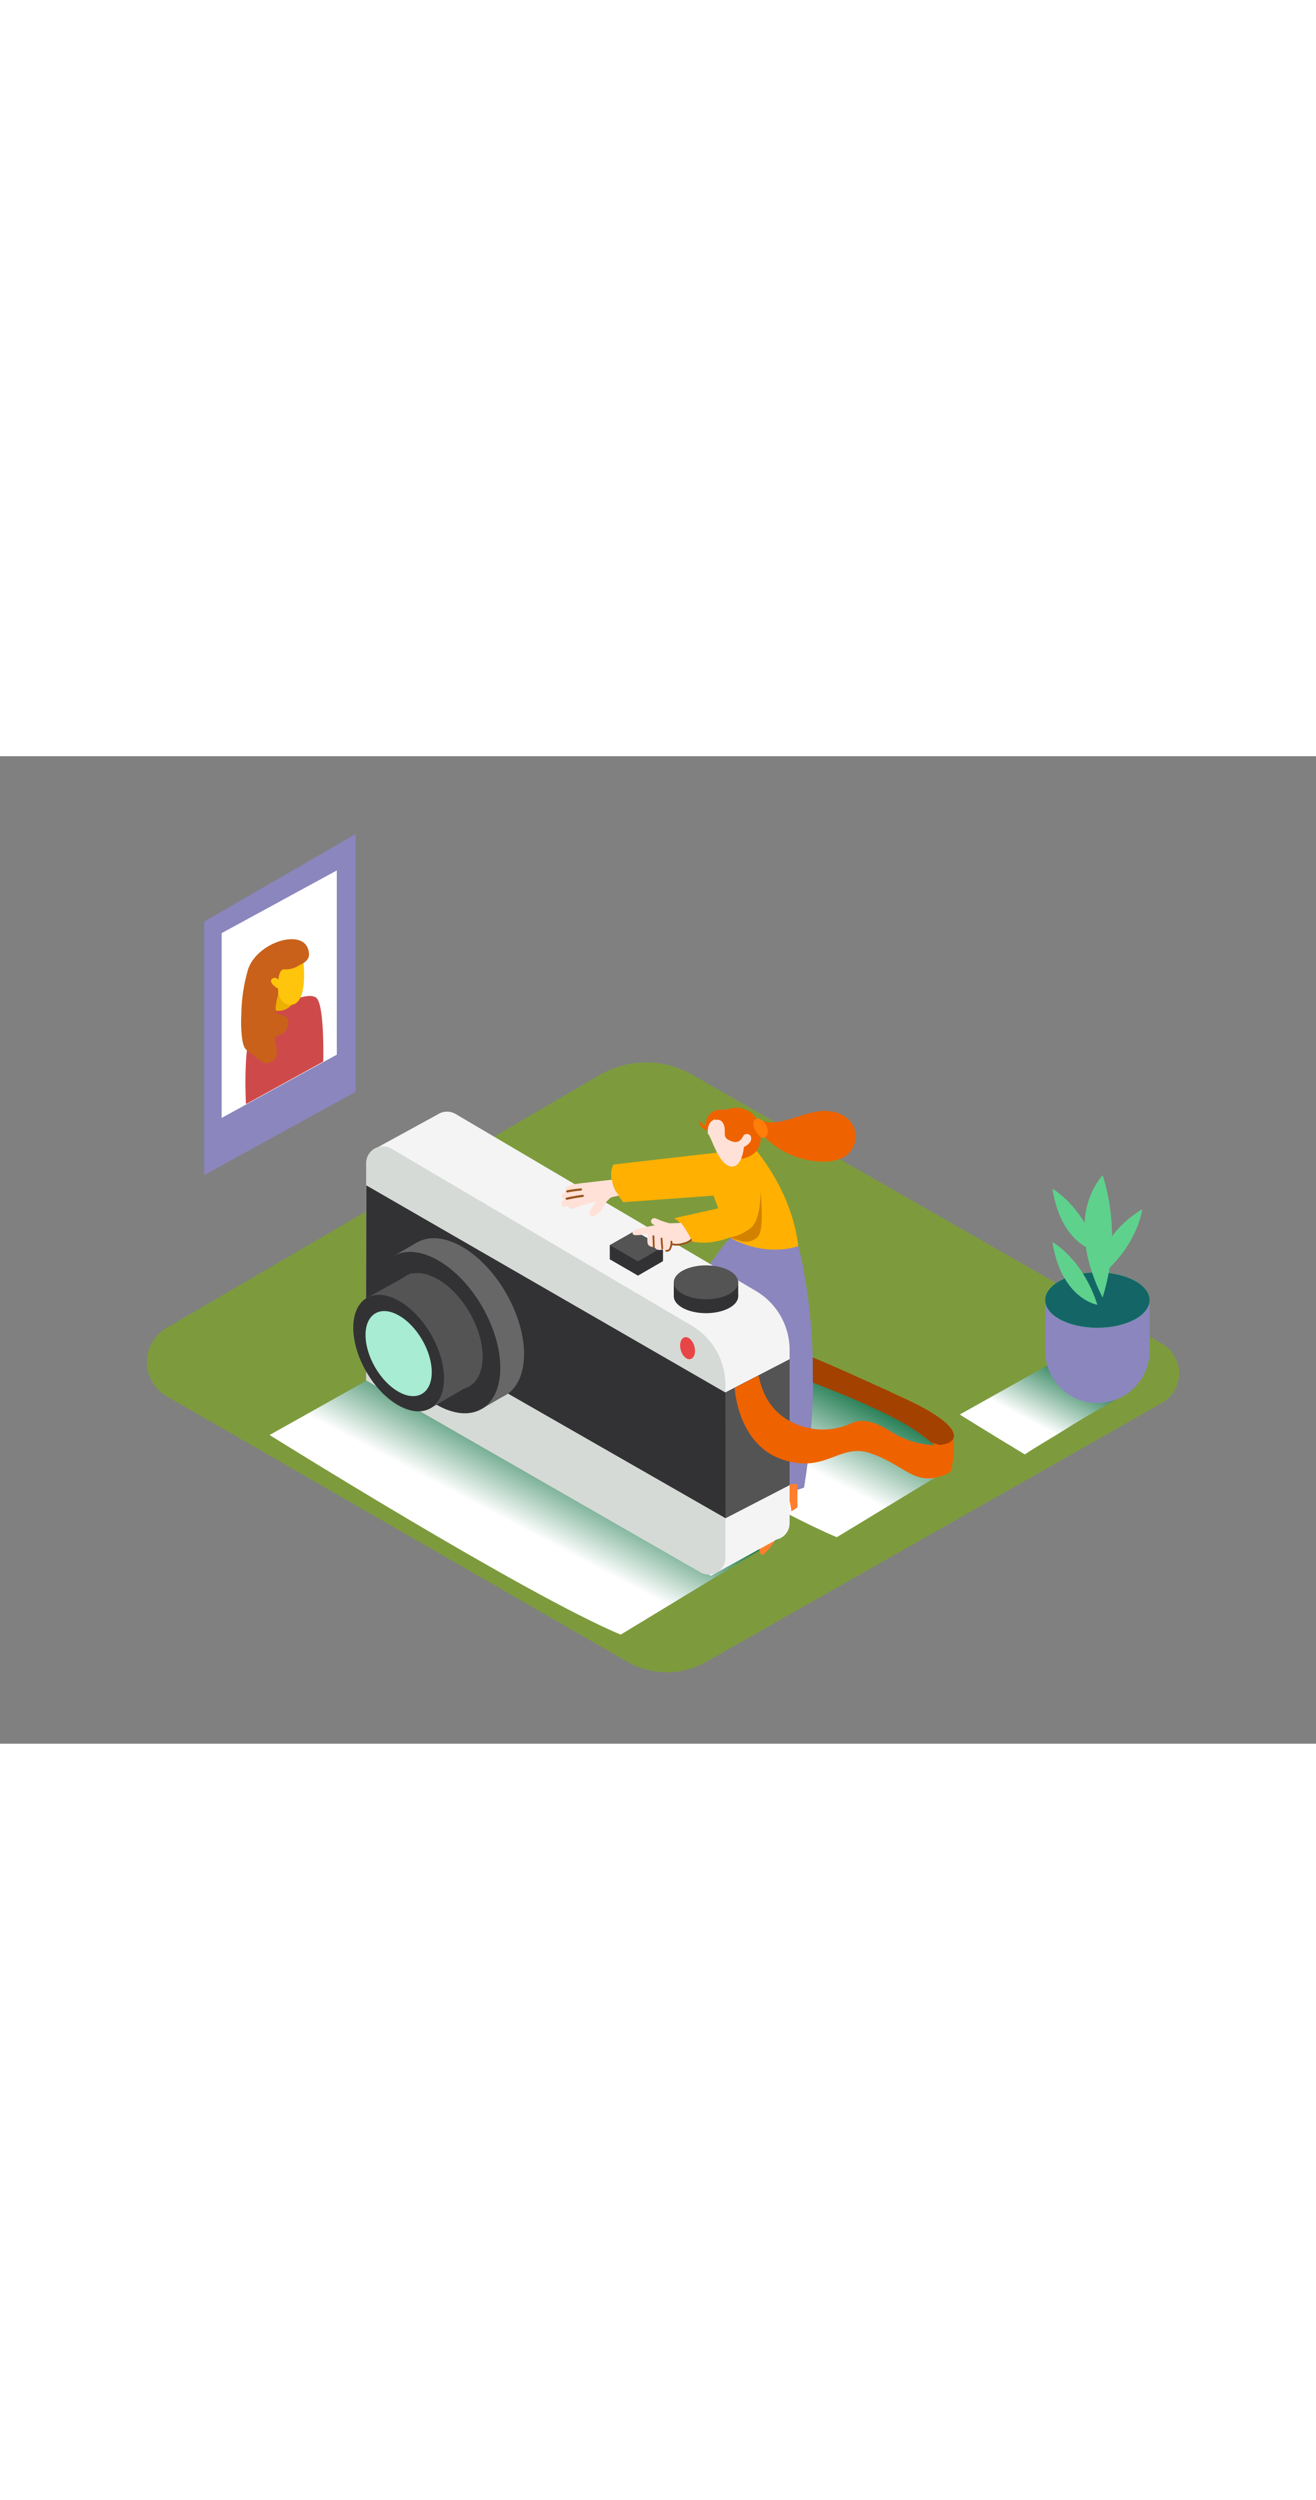<svg xmlns="http://www.w3.org/2000/svg" xmlns:xlink="http://www.w3.org/1999/xlink" viewBox="0 0 400 300" data-imageid="camera-isometric" imageName="Camera" className="illustrations_image" style="width: 158px;"><rect x="0" y="0" width="400" height="300" fill="#808080" stroke="none"/><defs><linearGradient id="linear-gradient" x1="230.54" y1="173.27" x2="216.09" y2="200.66" gradientUnits="userSpaceOnUse"><stop offset="0.01" stop-color="#006837"/><stop offset="1" stop-color="#fff"/></linearGradient><linearGradient id="linear-gradient-2" x1="168.79" y1="204.95" x2="154.34" y2="232.34" xlink:href="#linear-gradient"/><linearGradient id="linear-gradient-3" x1="325.14" y1="181.45" x2="314.03" y2="202.5" xlink:href="#linear-gradient"/></defs><title>201-210</title><g style="isolation:isolate"><g id="Layer_2" data-name="Layer 2"><path d="M50.62,194.42l140,80.65a24.13,24.13,0,0,0,24,.08l138.58-78.68a10.38,10.38,0,0,0,0-18L210.42,96.76a28.18,28.18,0,0,0-28.2.12L50.56,173.72A12,12,0,0,0,50.62,194.42Z" fill="#7d9b3d"/><path d="M271.95,194.17a9.34,9.34,0,0,1-1.67-1.24l-86-36.87-36.65,20.56s77.2,48.24,106.72,60.65l34.63-21A35.14,35.14,0,0,0,271.95,194.17Z" fill="url(#linear-gradient)" style="mix-blend-mode:multiply"/><path d="M118.59,185.67,81.94,206.22s77.2,48.24,106.72,60.65l49.45-30" fill="url(#linear-gradient-2)" style="mix-blend-mode:multiply"/><polygon points="62.05 127.25 108.09 101.98 108.09 23.66 62.05 50.25 62.05 127.25" fill="#8b86be" className="target-color"/><polygon points="67.37 109.89 102.37 90.67 102.37 34.7 67.37 53.75 67.37 109.89" fill="#fff"/><path d="M74.76,105.7s-1.23-21.23,3-25.1,16.27-9.9,18.59-7,1.91,19.17,1.91,19.17" fill="#ce4a4a"/><path d="M83.35,71.38l.45,5.9a5.26,5.26,0,0,0,4.86-1.77" fill="#edaf00"/><path d="M92.2,62.64c.12.42,1.39,12.33-3.54,12.87s-4.84-8-4.86-10.64S90.87,58.15,92.2,62.64Z" fill="#ffc40c"/><path d="M84.05,56.52l.13-.05C88,55,93.69,54.83,93.93,60.2,94,62.43,91,63.47,91,63.47a7.24,7.24,0,0,1-4.56,1.28c-2.56-.23-1.83,7.55-1.83,7.55a16.15,16.15,0,0,0-.85,5c.14,2.06,5,.37,3.64,4.76s-4.7,1.1-3.65,5.3-.15,5.2-2.15,5.8-4.16-2.22-6.58-3.86c-1-.7-1.26-2.41-1.43-3.53a37.45,37.45,0,0,1-.24-7.1,51,51,0,0,1,2.08-14C76.72,60.88,80.4,57.94,84.05,56.52Z" fill="#c9611b"/><path d="M85.35,69s-.93-2.24-2.39-1.54,0,2.31,1.6,3.16" fill="#ffc40c"/><path d="M220.1,199.7s1.33,3.29.53,6S212.78,217.09,214,218s10.37-3.49,10.91-5.25a25.92,25.92,0,0,0,.47-5.64l1.29,7,2.36-.71-.59-14.7Z" fill="#ff7f2e"/><path d="M238.9,222.19c.47.2.88,6.26.43,8.42s-4,9.22-7.09,11.72-.19-12-.21-12.87.16-7.28.16-7.28S236.63,221.2,238.9,222.19Z" fill="#ff7f2e"/><path d="M242.64,148.82s8.79,30.47,1.76,73.37c0,0-10.81,4.51-19-1.08l1.31-19.38-7.11-.3S207,184.09,208.72,171.28,222.26,146,222.26,146l20.38,2.84" fill="#8b86be" className="target-color"/><path d="M227.82,117.39s12.66,13.06,14.82,31.43c0,0-9.4,3.71-20.89-2.61h0s-5.89,2.58-11.56,1.15h0s-2.59-5.73-5.3-7h0l13.42-3-1.44-3.87-27.41,2s-5.68-6.3-3-11.45h0l32.26-3.69" fill="#ffb001"/><path d="M214.51,112.13h0s-.43-5.45,6.23-4.71a7.59,7.59,0,0,1,7.17.63,5.94,5.94,0,0,1,2,2.05,17.61,17.61,0,0,0,3.51,1.09c3.64.33,7.54-1.25,10.92-2.28a27.22,27.22,0,0,1,3.44-.83,11.12,11.12,0,0,1,3-.33,7.05,7.05,0,0,1,1,.1,9.59,9.59,0,0,1,6.13,2.51,7.27,7.27,0,0,1-1.46,11.47,13.51,13.51,0,0,1-7.14,1.31,25,25,0,0,1-7.08-1.33,25.89,25.89,0,0,1-11-7.35,8.65,8.65,0,0,1-.92,5c-1.53,2.31-4.79,2.86-4.79,2.86l-10.13-8.56a3.39,3.39,0,0,1-3-3.19S213.63,112.05,214.51,112.13Z" fill="#ee6300"/><path d="M222.07,110.27c2.22.45,3.44,2.56,3.88,5a1.41,1.41,0,0,1,2.19.05,1.94,1.94,0,0,1-.44,2.25,4.55,4.55,0,0,1-1.61,1.15c-.26,3.12-1.55,5.9-3.46,5.94-4.18.08-6.33-9.09-7.46-9.94C214.85,111.69,216.13,109.06,222.07,110.27Z" fill="#ffe1d7"/><path d="M230.3,110.09a1.45,1.45,0,0,1,.79.21c1.44.53,2.39,2.64,2.26,4-.08.8-.55,1.71-1.49,1.6s-1.54-1.09-2-1.74a4.32,4.32,0,0,1-.86-2.41C229,111,229.37,110.11,230.3,110.09Z" fill="#ff7d09"/><path d="M217.23,110.59a2,2,0,0,1,2.65,1.12c1,1.92-.4,3.85,1.47,4.81s3.41,1.24,4.6-1.22-2.65-6.78-5.37-6.46-3.36,1.76-3.36,1.76" fill="#ee6300"/><path d="M226.77,169q-.06-4.8-.17-9.6c0-.77.82-.77.83,0q.38,17,.18,34-.06,4.8-.16,9.6c0,.77-.85.78-.83,0Q227,186,226.77,169Z" fill="#8b86be" className="target-color"/><path d="M242.36,221.12c.06.66,0,7.09,0,7.09s-2,1.54-1.87,1-1.58-8-1.58-8Z" fill="#ff7f2e"/><path d="M240,233V180.37a20.77,20.77,0,0,0-10.23-17.9l-91.29-53.78a5.11,5.11,0,0,0-7.71,4.4v66l101.65,58.33A5.06,5.06,0,0,0,240,233Z" fill="#f4f4f4"/><path d="M184.33,223.7a10.11,10.11,0,0,1,6.13,3.32c7.73,8.25,16.76,15,25.57,22l22.07-12.14-56-68.72L133,108.85l-18.08,9.89c0,13-.08,26.08.78,39.08l37.42,46.25a10.81,10.81,0,0,1,4.27,1.76,248.9,248.9,0,0,1,22.67,17.3A9.16,9.16,0,0,1,184.33,223.7Z" fill="#f4f4f4"/><path d="M220.48,243.54V190.91A20.77,20.77,0,0,0,210.25,173L119,119.23a5.11,5.11,0,0,0-7.71,4.4v66l101.65,58.33A5.06,5.06,0,0,0,220.48,243.54Z" fill="#d6dad6"/><polygon points="201.52 153.4 193.92 157.8 185.34 152.84 192.91 148.55 201.52 153.4" fill="#323234"/><polyline points="185.34 152.84 185.34 148.52 201.52 149.07 201.52 153.4" fill="#323234"/><polygon points="201.52 149.07 193.92 153.47 185.34 148.52 192.91 144.22 201.52 149.07" fill="#545454"/><ellipse cx="214.59" cy="164.06" rx="9.79" ry="5.15" fill="#323234"/><polyline points="224.38 164.06 224.38 159.83 204.8 159.83 204.8 164.06" fill="#323234"/><ellipse cx="214.59" cy="159.83" rx="9.79" ry="5.15" fill="#545454"/><polygon points="240 183.22 220.48 193.31 111.33 130.37 111.26 168.93 220.51 231.49 240 221.42 240 183.22" fill="#323234"/><polygon points="240 183.22 220.48 193.31 220.51 231.49 240 221.42 240 183.22" fill="#545454"/><polyline points="119.55 151.89 126.78 147.71 154.13 193.79 146.37 198.33" fill="#676768"/><ellipse cx="140.19" cy="170.94" rx="15.72" ry="26.81" transform="translate(-66.69 93) rotate(-30)" fill="#676768"/><ellipse cx="132.96" cy="175.11" rx="15.72" ry="26.81" transform="translate(-69.74 89.94) rotate(-30)" fill="#323234"/><polyline points="111.49 164.57 125.14 157.01 144.31 190.21 130.84 198.09" fill="#545454"/><ellipse cx="132.91" cy="174.72" rx="11.35" ry="19.35" transform="translate(-69.55 89.86) rotate(-30)" fill="#545454"/><ellipse cx="121.17" cy="181.33" rx="11.35" ry="19.35" transform="translate(-74.43 84.88) rotate(-30)" fill="#323234"/><ellipse cx="121.17" cy="181.49" rx="8.28" ry="14.13" transform="translate(-74.51 84.9) rotate(-30)" fill="#a7ecd3"/><ellipse cx="209" cy="179.83" rx="2.15" ry="3.43" transform="translate(-40.55 62.58) rotate(-15.54)" fill="#e84646"/><path d="M275.25,195.27c-12-5.57-20.15-9.07-25.55-11.28,0,.93-.07,1.85-.14,2.77,0,1.4-.11,2.8-.27,4.2,9.6,3.68,23,9.37,30.55,15,1.66,1.24,3.08,2.36,4.27,3.36C291.89,209.36,294.52,204.18,275.25,195.27Z" fill="#ee6300"/><path d="M284.12,209.31a26.32,26.32,0,0,1-13.12-4c-6-3.75-8.8-3.72-11.5-3a20.94,20.94,0,0,1-18.62.1c-5.91-2.84-9.17-8.13-10.28-14.29l-7.29,3.77s.81,16.88,14.11,21.63,17.67-4.9,27-1.81,12.93,8.92,19.85,7.47C290.22,217.88,292,215.93,284.12,209.31Z" fill="#ee6300"/><path d="M289.44,204.59s1.48,7.11-.54,12.2h-5.24l.9-11.5Z" fill="#ee6300"/><path d="M275.25,195.27c-12-5.57-22.82-10.42-28.22-12.62,0,.93.08,2.72,0,3.64,0,1.4.15,2.6,0,4,9.6,3.68,25.29,10.06,32.81,15.67,1.3,1,2.44,1.86,3.45,2.68a6.61,6.61,0,0,1,1,.22,6.48,6.48,0,0,1,1.17.41C292.12,208.71,293.35,203.64,275.25,195.27Z" fill="#a34200"/><path d="M207,141.78c-1.85.08-3.38.14-3.46.12a22.72,22.72,0,0,1-3.1-1c-.68-.28-1.76-1-2.36-.17s.29,1.54,1,1.79l.05,0c-1,.16-2,.35-3,.56s-3.78.63-3.9,1.77c0,.29.42.61.7.66a15.75,15.75,0,0,0,3.69-.39h0l.38,0a6.72,6.72,0,0,0-.19,2.53,1.35,1.35,0,0,0,.76,1.22,3.62,3.62,0,0,0,1.39.3,1.78,1.78,0,0,0,1.94.8.67.67,0,0,0,.32-.16,1.45,1.45,0,0,0,.72.37,2,2,0,0,0,1.62-.23c.43-.38.43-1.11.5-1.67,2.09-.13,4.63.35,5.94-1.72-.59-1.14-1.25-2.24-1.93-3.32C207.76,142.75,207.38,142.27,207,141.78Z" fill="#ffe1d7"/><path d="M210.08,146.55a4.44,4.44,0,0,1-2.33,1.22,6.2,6.2,0,0,1-3.39.23h0a3.83,3.83,0,0,0,0-.54c0-.35-.59-.36-.55,0a3.86,3.86,0,0,1-.19,1.52,2.78,2.78,0,0,1-.25.64c-.21.33-.5.36-.85.38s-.36.58,0,.55a1.45,1.45,0,0,0,1.41-.81,5,5,0,0,0,.38-1.19,6.82,6.82,0,0,0,3.63-.24,5.16,5.16,0,0,0,2.43-1.23C210.24,146.9,210.16,146.72,210.08,146.55Z" fill="#99551d"/><path d="M201.35,146.52q.08,1.51.23,3c0,.36-.52.35-.55,0q-.15-1.51-.23-3C200.77,146.16,201.33,146.16,201.35,146.52Z" fill="#99551d"/><path d="M198.89,145.81,199,149c0,.36-.54.36-.55,0l-.13-3.15C198.32,145.45,198.88,145.45,198.89,145.81Z" fill="#99551d"/><path d="M186,128.67c-2.41.26-4.83.53-7.23.83-2.09.26-4.3.32-6.23,1.2a.79.79,0,0,0-.5.66,1,1,0,0,0,.22,1.06l-.76.19a1,1,0,0,0,.53,1.93l.34-.08-1.08.43c-1.17.49-.66,2.42.53,1.93l.9-.36a.92.92,0,0,0,1.21,1c2.42-.82,4.86-1.55,7.31-2.23-.71,1-1.36,2-2,3a.88.88,0,0,0,.31,1.3.49.49,0,0,0,.58.29,5.54,5.54,0,0,0,3.14-2.66c.42-.68.77-1.38,1.23-2,.17-.16.33-.33.51-.48a.46.46,0,0,0,.13-.19,3.66,3.66,0,0,1,.41-.3,4.53,4.53,0,0,1,.49-.24l2.11-.5A8.88,8.88,0,0,1,186,128.67Z" fill="#ffe1d7"/><path d="M176.61,131.3a39.27,39.27,0,0,0-4.28.59c-.42.08-.24.73.18.64a37.65,37.65,0,0,1,4.1-.57C177,131.93,177,131.26,176.61,131.3Z" fill="#99551d"/><path d="M177.07,133.24q-2.48.32-4.91.87c-.48.11-.24.74.24.63q2.33-.53,4.71-.83C177.6,133.84,177.57,133.17,177.07,133.24Z" fill="#99551d"/><path d="M221.75,146.21a13.42,13.42,0,0,0,6.61-3.05c3-2.62,2.81-11.08,2.81-11.08s1.11,11-.53,13.46-4.87,1.95-5.24,1.84S221.75,146.21,221.75,146.21Z" fill="#d38200"/><path d="M324.46,204.1c5.8-3.68,11.77-7,17.78-10.3l-22.35-9.58L291.72,200s8.25,5.16,19.77,12.12C315.71,209.31,320.18,206.82,324.46,204.1Z" fill="url(#linear-gradient-3)" style="mix-blend-mode:multiply"/><path d="M332.09,170.87c-5.16-.45-10.59-2-14.4-5.53v15.29a15.87,15.87,0,0,0,15.87,15.87h0a15.87,15.87,0,0,0,15.87-15.87V165.07C344,167.28,337.86,171.37,332.09,170.87Z" fill="#8b86be" className="target-color"/><ellipse cx="333.55" cy="165.23" rx="15.87" ry="8.41" fill="#5ed18d"/><path d="M333.55,166.66s-10.79-1.59-13.64-19C319.91,147.62,329.11,152.7,333.55,166.66Z" fill="#5ed18d"/><path d="M335.14,164.44s-12.38-22.21,0-37.13A62.23,62.23,0,0,1,335.14,164.44Z" fill="#5ed18d"/><path d="M333.55,150.48s-10.79-1.59-13.64-19C319.91,131.44,329.11,136.52,333.55,150.48Z" fill="#5ed18d"/><path d="M334.86,157.59s-2.7-10.56,12.29-19.94C347.16,137.65,346,148.1,334.86,157.59Z" fill="#5ed18d"/><ellipse cx="333.55" cy="165.23" rx="15.87" ry="8.41" fill="#146666"/><path d="M333.55,166.66s-10.79-1.59-13.64-19C319.91,147.62,329.11,152.7,333.55,166.66Z" fill="#5ed18d"/><path d="M335.14,164.44s-12.38-22.21,0-37.13A62.23,62.23,0,0,1,335.14,164.44Z" fill="#5ed18d"/><path d="M333.55,150.48s-10.79-1.59-13.64-19C319.91,131.44,329.11,136.52,333.55,150.48Z" fill="#5ed18d"/><path d="M334.86,157.59s-2.7-10.56,12.29-19.94C347.16,137.65,346,148.1,334.86,157.59Z" fill="#5ed18d"/></g></g></svg>